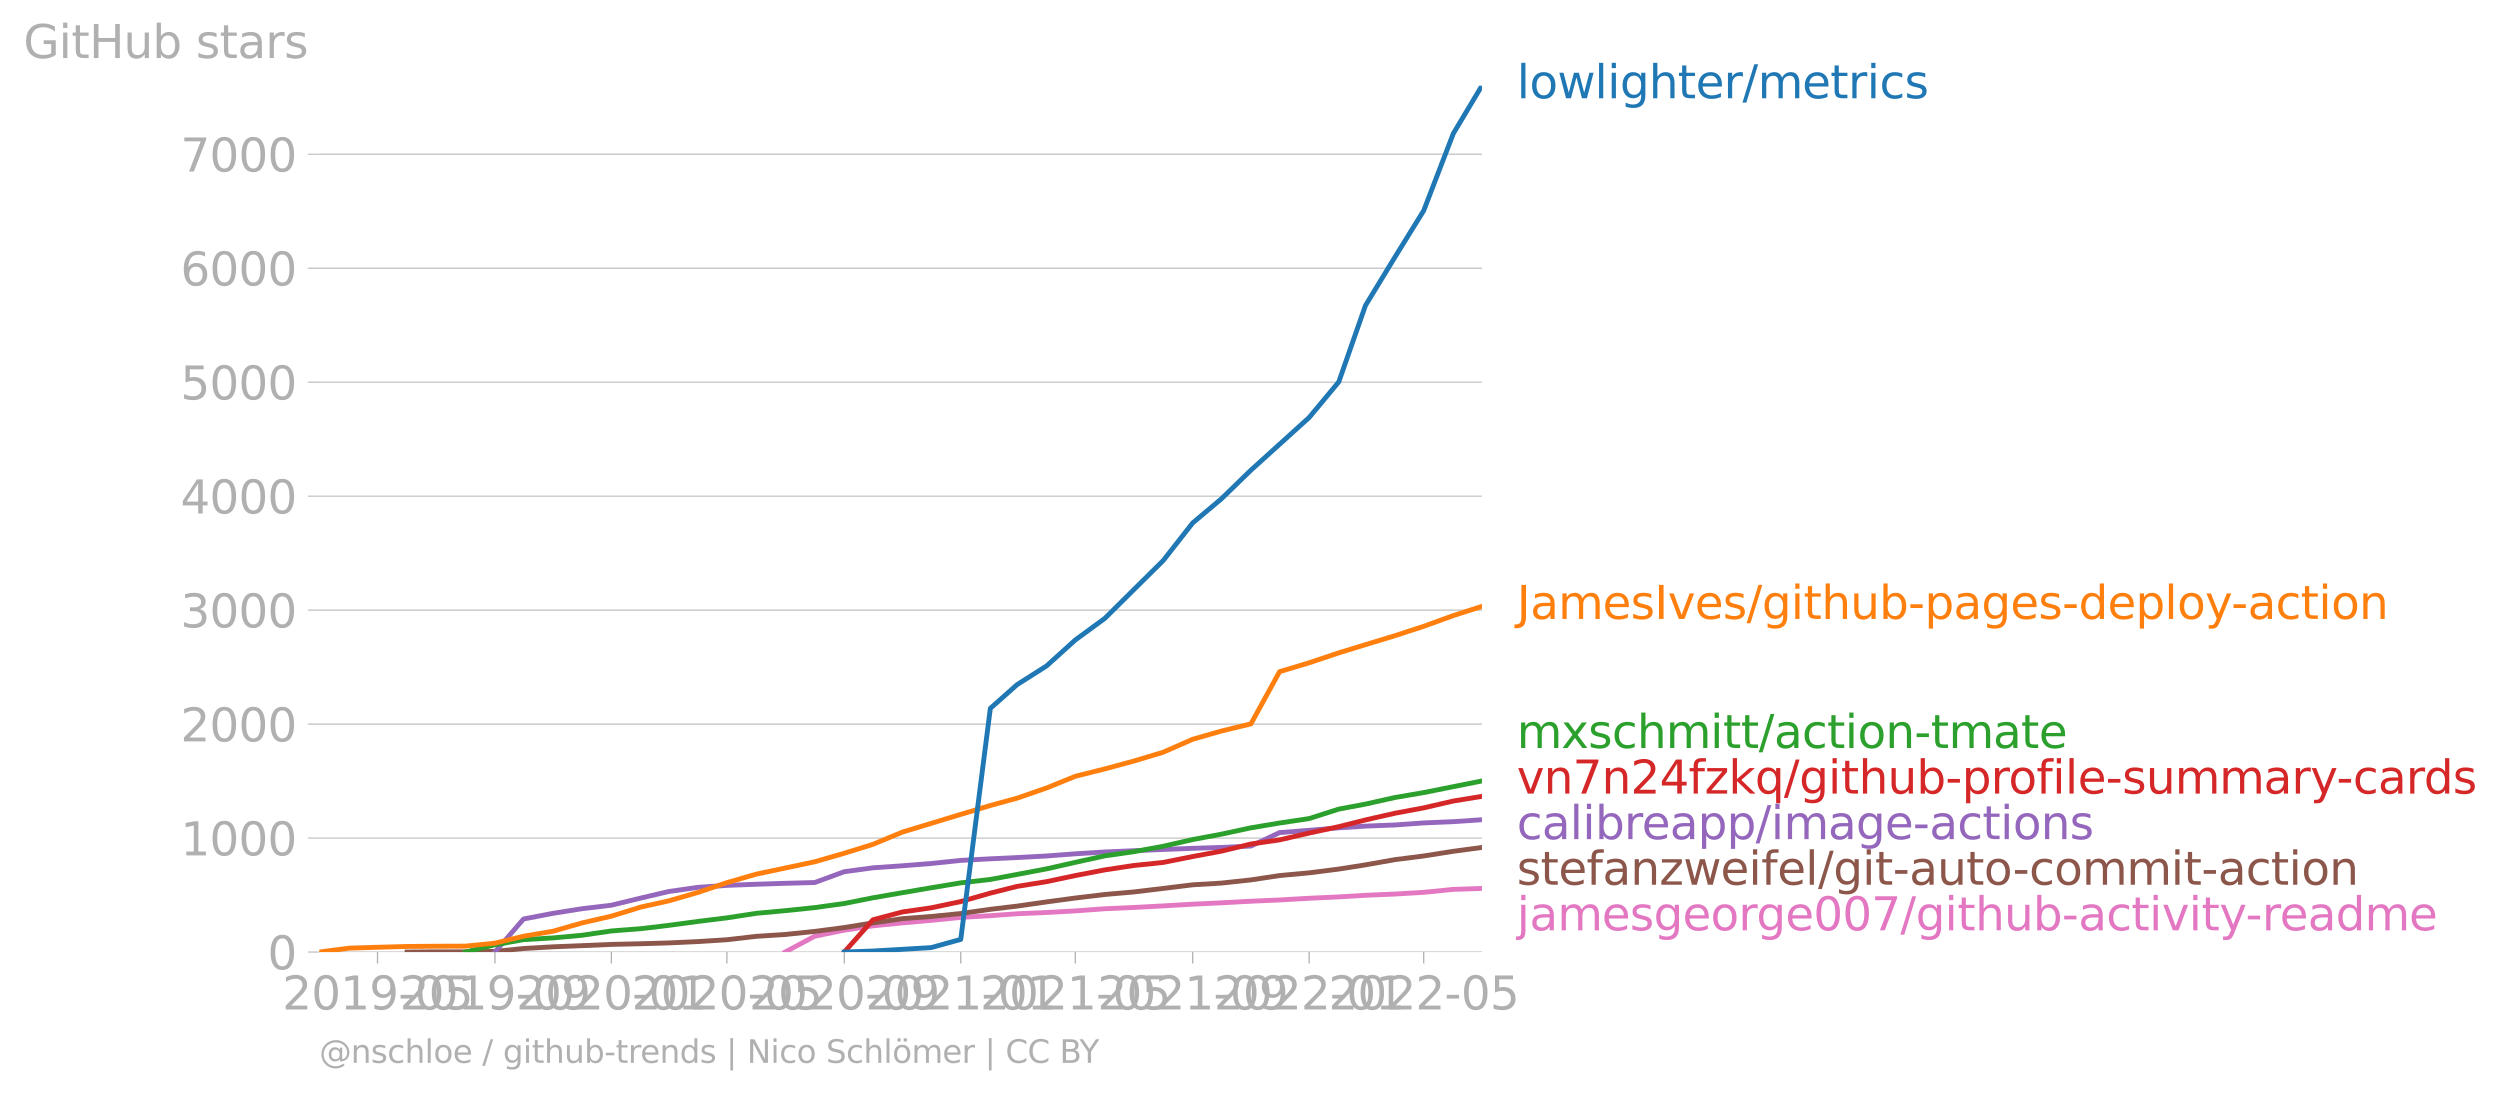 <svg xmlns:xlink="http://www.w3.org/1999/xlink" width="1023.865" height="447.945" viewBox="0 0 767.899 335.959" xmlns="http://www.w3.org/2000/svg"><defs><style>*{stroke-linejoin:round;stroke-linecap:butt}</style></defs><g id="figure_1"><path d="M0 335.959h767.899V0H0v335.959z" style="fill:none" id="patch_1"/><g id="axes_1"><path d="M98.073 292.431h357.12V26.32H98.073v266.112z" style="fill:none" id="patch_2"/><g id="matplotlib.axis_1"><g id="xtick_1"><g id="line2d_1"><defs><path id="mcd20ea4ad6" d="M0 0v3.5" style="stroke:#b0b0b0;stroke-width:.4"/></defs><use xlink:href="#mcd20ea4ad6" x="115.958" y="292.431" style="fill:#b0b0b0;stroke:#b0b0b0;stroke-width:.4"/></g><g style="fill:#b0b0b0" transform="matrix(.14 0 0 -.14 86.71 310.07)" id="text_1"><defs><path id="DejaVuSans-32" d="M1228 531h2203V0H469v531q359 372 979 998 621 627 780 809 303 340 423 576 121 236 121 464 0 372-261 606-261 235-680 235-297 0-627-103-329-103-704-313v638q381 153 712 231 332 78 607 78 725 0 1156-363 431-362 431-968 0-288-108-546-107-257-392-607-78-91-497-524-418-433-1181-1211z" transform="scale(.016)"/><path id="DejaVuSans-30" d="M2034 4250q-487 0-733-480-245-479-245-1442 0-959 245-1439 246-480 733-480 491 0 736 480 246 480 246 1439 0 963-246 1442-245 480-736 480zm0 500q785 0 1199-621 414-620 414-1801 0-1178-414-1799Q2819-91 2034-91q-784 0-1198 620-414 621-414 1799 0 1181 414 1801 414 621 1198 621z" transform="scale(.016)"/><path id="DejaVuSans-31" d="M794 531h1031v3560L703 3866v575l1116 225h631V531h1031V0H794v531z" transform="scale(.016)"/><path id="DejaVuSans-39" d="M703 97v575q238-113 481-172 244-59 479-59 625 0 954 420 330 420 377 1277-181-269-460-413-278-144-615-144-700 0-1108 423-408 424-408 1159 0 718 425 1152 425 435 1131 435 810 0 1236-621 427-620 427-1801 0-1103-524-1761Q2575-91 1691-91q-238 0-482 47Q966 3 703 97zm1256 1978q425 0 673 290 249 291 249 798 0 503-249 795-248 292-673 292t-673-292q-248-292-248-795 0-507 248-798 248-290 673-290z" transform="scale(.016)"/><path id="DejaVuSans-2d" d="M313 2009h1684v-512H313v512z" transform="scale(.016)"/><path id="DejaVuSans-35" d="M691 4666h2478v-532H1269V2991q137 47 274 70 138 23 276 23 781 0 1237-428 457-428 457-1159 0-753-469-1171Q2575-91 1722-91q-294 0-599 50Q819 9 494 109v635q281-153 581-228t634-75q541 0 856 284 316 284 316 772 0 487-316 771-315 285-856 285-253 0-505-56-251-56-513-175v2344z" transform="scale(.016)"/></defs><use xlink:href="#DejaVuSans-32"/><use xlink:href="#DejaVuSans-30" x="63.623"/><use xlink:href="#DejaVuSans-31" x="127.246"/><use xlink:href="#DejaVuSans-39" x="190.869"/><use xlink:href="#DejaVuSans-2d" x="254.492"/><use xlink:href="#DejaVuSans-30" x="290.576"/><use xlink:href="#DejaVuSans-35" x="354.199"/></g></g><g id="xtick_2"><use xlink:href="#mcd20ea4ad6" x="152.022" y="292.431" style="fill:#b0b0b0;stroke:#b0b0b0;stroke-width:.4" id="line2d_2"/><g style="fill:#b0b0b0" transform="matrix(.14 0 0 -.14 122.774 310.07)" id="text_2"><use xlink:href="#DejaVuSans-32"/><use xlink:href="#DejaVuSans-30" x="63.623"/><use xlink:href="#DejaVuSans-31" x="127.246"/><use xlink:href="#DejaVuSans-39" x="190.869"/><use xlink:href="#DejaVuSans-2d" x="254.492"/><use xlink:href="#DejaVuSans-30" x="290.576"/><use xlink:href="#DejaVuSans-39" x="354.199"/></g></g><g id="xtick_3"><use xlink:href="#mcd20ea4ad6" x="187.793" y="292.431" style="fill:#b0b0b0;stroke:#b0b0b0;stroke-width:.4" id="line2d_3"/><g style="fill:#b0b0b0" transform="matrix(.14 0 0 -.14 158.545 310.07)" id="text_3"><use xlink:href="#DejaVuSans-32"/><use xlink:href="#DejaVuSans-30" x="63.623"/><use xlink:href="#DejaVuSans-32" x="127.246"/><use xlink:href="#DejaVuSans-30" x="190.869"/><use xlink:href="#DejaVuSans-2d" x="254.492"/><use xlink:href="#DejaVuSans-30" x="290.576"/><use xlink:href="#DejaVuSans-31" x="354.199"/></g></g><g id="xtick_4"><use xlink:href="#mcd20ea4ad6" x="223.27" y="292.431" style="fill:#b0b0b0;stroke:#b0b0b0;stroke-width:.4" id="line2d_4"/><g style="fill:#b0b0b0" transform="matrix(.14 0 0 -.14 194.022 310.07)" id="text_4"><use xlink:href="#DejaVuSans-32"/><use xlink:href="#DejaVuSans-30" x="63.623"/><use xlink:href="#DejaVuSans-32" x="127.246"/><use xlink:href="#DejaVuSans-30" x="190.869"/><use xlink:href="#DejaVuSans-2d" x="254.492"/><use xlink:href="#DejaVuSans-30" x="290.576"/><use xlink:href="#DejaVuSans-35" x="354.199"/></g></g><g id="xtick_5"><use xlink:href="#mcd20ea4ad6" x="259.334" y="292.431" style="fill:#b0b0b0;stroke:#b0b0b0;stroke-width:.4" id="line2d_5"/><g style="fill:#b0b0b0" transform="matrix(.14 0 0 -.14 230.086 310.07)" id="text_5"><use xlink:href="#DejaVuSans-32"/><use xlink:href="#DejaVuSans-30" x="63.623"/><use xlink:href="#DejaVuSans-32" x="127.246"/><use xlink:href="#DejaVuSans-30" x="190.869"/><use xlink:href="#DejaVuSans-2d" x="254.492"/><use xlink:href="#DejaVuSans-30" x="290.576"/><use xlink:href="#DejaVuSans-39" x="354.199"/></g></g><g id="xtick_6"><use xlink:href="#mcd20ea4ad6" x="295.105" y="292.431" style="fill:#b0b0b0;stroke:#b0b0b0;stroke-width:.4" id="line2d_6"/><g style="fill:#b0b0b0" transform="matrix(.14 0 0 -.14 265.857 310.07)" id="text_6"><use xlink:href="#DejaVuSans-32"/><use xlink:href="#DejaVuSans-30" x="63.623"/><use xlink:href="#DejaVuSans-32" x="127.246"/><use xlink:href="#DejaVuSans-31" x="190.869"/><use xlink:href="#DejaVuSans-2d" x="254.492"/><use xlink:href="#DejaVuSans-30" x="290.576"/><use xlink:href="#DejaVuSans-31" x="354.199"/></g></g><g id="xtick_7"><use xlink:href="#mcd20ea4ad6" x="330.289" y="292.431" style="fill:#b0b0b0;stroke:#b0b0b0;stroke-width:.4" id="line2d_7"/><g style="fill:#b0b0b0" transform="matrix(.14 0 0 -.14 301.041 310.07)" id="text_7"><use xlink:href="#DejaVuSans-32"/><use xlink:href="#DejaVuSans-30" x="63.623"/><use xlink:href="#DejaVuSans-32" x="127.246"/><use xlink:href="#DejaVuSans-31" x="190.869"/><use xlink:href="#DejaVuSans-2d" x="254.492"/><use xlink:href="#DejaVuSans-30" x="290.576"/><use xlink:href="#DejaVuSans-35" x="354.199"/></g></g><g id="xtick_8"><use xlink:href="#mcd20ea4ad6" x="366.353" y="292.431" style="fill:#b0b0b0;stroke:#b0b0b0;stroke-width:.4" id="line2d_8"/><g style="fill:#b0b0b0" transform="matrix(.14 0 0 -.14 337.105 310.07)" id="text_8"><use xlink:href="#DejaVuSans-32"/><use xlink:href="#DejaVuSans-30" x="63.623"/><use xlink:href="#DejaVuSans-32" x="127.246"/><use xlink:href="#DejaVuSans-31" x="190.869"/><use xlink:href="#DejaVuSans-2d" x="254.492"/><use xlink:href="#DejaVuSans-30" x="290.576"/><use xlink:href="#DejaVuSans-39" x="354.199"/></g></g><g id="xtick_9"><use xlink:href="#mcd20ea4ad6" x="402.124" y="292.431" style="fill:#b0b0b0;stroke:#b0b0b0;stroke-width:.4" id="line2d_9"/><g style="fill:#b0b0b0" transform="matrix(.14 0 0 -.14 372.876 310.07)" id="text_9"><use xlink:href="#DejaVuSans-32"/><use xlink:href="#DejaVuSans-30" x="63.623"/><use xlink:href="#DejaVuSans-32" x="127.246"/><use xlink:href="#DejaVuSans-32" x="190.869"/><use xlink:href="#DejaVuSans-2d" x="254.492"/><use xlink:href="#DejaVuSans-30" x="290.576"/><use xlink:href="#DejaVuSans-31" x="354.199"/></g></g><g id="xtick_10"><use xlink:href="#mcd20ea4ad6" x="437.308" y="292.431" style="fill:#b0b0b0;stroke:#b0b0b0;stroke-width:.4" id="line2d_10"/><g style="fill:#b0b0b0" transform="matrix(.14 0 0 -.14 408.06 310.07)" id="text_10"><use xlink:href="#DejaVuSans-32"/><use xlink:href="#DejaVuSans-30" x="63.623"/><use xlink:href="#DejaVuSans-32" x="127.246"/><use xlink:href="#DejaVuSans-32" x="190.869"/><use xlink:href="#DejaVuSans-2d" x="254.492"/><use xlink:href="#DejaVuSans-30" x="290.576"/><use xlink:href="#DejaVuSans-35" x="354.199"/></g></g></g><g id="matplotlib.axis_2"><g id="ytick_1"><path d="M98.073 292.431h357.12" clip-path="url(#pd52ca1c4cf)" style="fill:none;stroke:#b0b0b0;stroke-width:.3;stroke-linecap:square" id="line2d_11"/><g id="line2d_12"><defs><path id="m02b948dd93" d="M0 0h-3.5" style="stroke:#b0b0b0;stroke-width:.3"/></defs><use xlink:href="#m02b948dd93" x="98.073" y="292.431" style="fill:#b0b0b0;stroke:#b0b0b0;stroke-width:.3"/></g><use xlink:href="#DejaVuSans-30" style="fill:#b0b0b0" transform="matrix(.14 0 0 -.14 82.166 297.75)" id="text_11"/></g><g id="ytick_2"><path d="M98.073 257.421h357.12" clip-path="url(#pd52ca1c4cf)" style="fill:none;stroke:#b0b0b0;stroke-width:.3;stroke-linecap:square" id="line2d_13"/><use xlink:href="#m02b948dd93" x="98.073" y="257.421" style="fill:#b0b0b0;stroke:#b0b0b0;stroke-width:.3" id="line2d_14"/><g style="fill:#b0b0b0" transform="matrix(.14 0 0 -.14 55.443 262.74)" id="text_12"><use xlink:href="#DejaVuSans-31"/><use xlink:href="#DejaVuSans-30" x="63.623"/><use xlink:href="#DejaVuSans-30" x="127.246"/><use xlink:href="#DejaVuSans-30" x="190.869"/></g></g><g id="ytick_3"><path d="M98.073 222.411h357.12" clip-path="url(#pd52ca1c4cf)" style="fill:none;stroke:#b0b0b0;stroke-width:.3;stroke-linecap:square" id="line2d_15"/><use xlink:href="#m02b948dd93" x="98.073" y="222.411" style="fill:#b0b0b0;stroke:#b0b0b0;stroke-width:.3" id="line2d_16"/><g style="fill:#b0b0b0" transform="matrix(.14 0 0 -.14 55.443 227.73)" id="text_13"><use xlink:href="#DejaVuSans-32"/><use xlink:href="#DejaVuSans-30" x="63.623"/><use xlink:href="#DejaVuSans-30" x="127.246"/><use xlink:href="#DejaVuSans-30" x="190.869"/></g></g><g id="ytick_4"><path d="M98.073 187.401h357.12" clip-path="url(#pd52ca1c4cf)" style="fill:none;stroke:#b0b0b0;stroke-width:.3;stroke-linecap:square" id="line2d_17"/><use xlink:href="#m02b948dd93" x="98.073" y="187.401" style="fill:#b0b0b0;stroke:#b0b0b0;stroke-width:.3" id="line2d_18"/><g style="fill:#b0b0b0" transform="matrix(.14 0 0 -.14 55.443 192.72)" id="text_14"><defs><path id="DejaVuSans-33" d="M2597 2516q453-97 707-404 255-306 255-756 0-690-475-1069Q2609-91 1734-91q-293 0-604 58T488 141v609q262-153 574-231 313-78 654-78 593 0 904 234t311 681q0 413-289 645-289 233-804 233h-544v519h569q465 0 712 186t247 536q0 359-255 551-254 193-729 193-260 0-557-57-297-56-653-174v562q360 100 674 150t592 50q719 0 1137-327 419-326 419-882 0-388-222-655t-631-370z" transform="scale(.016)"/></defs><use xlink:href="#DejaVuSans-33"/><use xlink:href="#DejaVuSans-30" x="63.623"/><use xlink:href="#DejaVuSans-30" x="127.246"/><use xlink:href="#DejaVuSans-30" x="190.869"/></g></g><g id="ytick_5"><path d="M98.073 152.391h357.12" clip-path="url(#pd52ca1c4cf)" style="fill:none;stroke:#b0b0b0;stroke-width:.3;stroke-linecap:square" id="line2d_19"/><use xlink:href="#m02b948dd93" x="98.073" y="152.391" style="fill:#b0b0b0;stroke:#b0b0b0;stroke-width:.3" id="line2d_20"/><g style="fill:#b0b0b0" transform="matrix(.14 0 0 -.14 55.443 157.71)" id="text_15"><defs><path id="DejaVuSans-34" d="M2419 4116 825 1625h1594v2491zm-166 550h794V1625h666v-525h-666V0h-628v1100H313v609l1940 2957z" transform="scale(.016)"/></defs><use xlink:href="#DejaVuSans-34"/><use xlink:href="#DejaVuSans-30" x="63.623"/><use xlink:href="#DejaVuSans-30" x="127.246"/><use xlink:href="#DejaVuSans-30" x="190.869"/></g></g><g id="ytick_6"><path d="M98.073 117.38h357.12" clip-path="url(#pd52ca1c4cf)" style="fill:none;stroke:#b0b0b0;stroke-width:.3;stroke-linecap:square" id="line2d_21"/><use xlink:href="#m02b948dd93" x="98.073" y="117.381" style="fill:#b0b0b0;stroke:#b0b0b0;stroke-width:.3" id="line2d_22"/><g style="fill:#b0b0b0" transform="matrix(.14 0 0 -.14 55.443 122.7)" id="text_16"><use xlink:href="#DejaVuSans-35"/><use xlink:href="#DejaVuSans-30" x="63.623"/><use xlink:href="#DejaVuSans-30" x="127.246"/><use xlink:href="#DejaVuSans-30" x="190.869"/></g></g><g id="ytick_7"><path d="M98.073 82.37h357.12" clip-path="url(#pd52ca1c4cf)" style="fill:none;stroke:#b0b0b0;stroke-width:.3;stroke-linecap:square" id="line2d_23"/><use xlink:href="#m02b948dd93" x="98.073" y="82.371" style="fill:#b0b0b0;stroke:#b0b0b0;stroke-width:.3" id="line2d_24"/><g style="fill:#b0b0b0" transform="matrix(.14 0 0 -.14 55.443 87.69)" id="text_17"><defs><path id="DejaVuSans-36" d="M2113 2584q-425 0-674-291-248-290-248-796 0-503 248-796 249-292 674-292t673 292q248 293 248 796 0 506-248 796-248 291-673 291zm1253 1979v-575q-238 112-480 171-242 60-480 60-625 0-955-422-329-422-376-1275 184 272 462 417 279 145 613 145 703 0 1111-427 408-426 408-1160 0-719-425-1154Q2819-91 2113-91q-810 0-1238 620-428 621-428 1799 0 1106 525 1764t1409 658q238 0 480-47t505-140z" transform="scale(.016)"/></defs><use xlink:href="#DejaVuSans-36"/><use xlink:href="#DejaVuSans-30" x="63.623"/><use xlink:href="#DejaVuSans-30" x="127.246"/><use xlink:href="#DejaVuSans-30" x="190.869"/></g></g><g id="ytick_8"><path d="M98.073 47.36h357.12" clip-path="url(#pd52ca1c4cf)" style="fill:none;stroke:#b0b0b0;stroke-width:.3;stroke-linecap:square" id="line2d_25"/><use xlink:href="#m02b948dd93" x="98.073" y="47.361" style="fill:#b0b0b0;stroke:#b0b0b0;stroke-width:.3" id="line2d_26"/><g style="fill:#b0b0b0" transform="matrix(.14 0 0 -.14 55.443 52.68)" id="text_18"><defs><path id="DejaVuSans-37" d="M525 4666h3000v-269L1831 0h-659l1594 4134H525v532z" transform="scale(.016)"/></defs><use xlink:href="#DejaVuSans-37"/><use xlink:href="#DejaVuSans-30" x="63.623"/><use xlink:href="#DejaVuSans-30" x="127.246"/><use xlink:href="#DejaVuSans-30" x="190.869"/></g></g><g style="fill:#b0b0b0" transform="matrix(.14 0 0 -.14 7.2 17.838)" id="text_19"><defs><path id="DejaVuSans-47" d="M3809 666v1253H2778v519h1656V434q-365-259-806-392-440-133-940-133-1094 0-1712 639-617 640-617 1780 0 1144 617 1783 618 639 1712 639 456 0 867-113 411-112 758-331v-672q-350 297-744 447t-828 150q-857 0-1287-478-429-478-429-1425 0-944 429-1422 430-478 1287-478 334 0 596 58 263 58 472 180z" transform="scale(.016)"/><path id="DejaVuSans-69" d="M603 3500h575V0H603v3500zm0 1363h575v-729H603v729z" transform="scale(.016)"/><path id="DejaVuSans-74" d="M1172 4494v-994h1184v-447H1172V1153q0-428 117-550t477-122h590V0h-590q-666 0-919 248-253 249-253 905v1900H172v447h422v994h578z" transform="scale(.016)"/><path id="DejaVuSans-48" d="M628 4666h631V2753h2294v1913h631V0h-631v2222H1259V0H628v4666z" transform="scale(.016)"/><path id="DejaVuSans-75" d="M544 1381v2119h575V1403q0-497 193-746 194-248 582-248 465 0 735 297 271 297 271 810v1984h575V0h-575v538q-209-319-486-474-276-155-642-155-603 0-916 375-312 375-312 1097zm1447 2203z" transform="scale(.016)"/><path id="DejaVuSans-62" d="M3116 1747q0 634-261 995t-717 361q-457 0-718-361t-261-995q0-634 261-995t718-361q456 0 717 361t261 995zM1159 2969q182 312 458 463 277 152 661 152 638 0 1036-506 399-506 399-1331T3314 415Q2916-91 2278-91q-384 0-661 152-276 152-458 464V0H581v4863h578V2969z" transform="scale(.016)"/><path id="DejaVuSans-73" d="M2834 3397v-544q-243 125-506 187-262 63-544 63-428 0-642-131t-214-394q0-200 153-314t616-217l197-44q612-131 870-370t258-667q0-488-386-773Q2250-91 1575-91q-281 0-586 55T347 128v594q319-166 628-249 309-82 613-82 406 0 624 139 219 139 219 392 0 234-158 359-157 125-692 241l-200 47q-534 112-772 345-237 233-237 639 0 494 350 762 350 269 994 269 318 0 599-47 282-46 519-140z" transform="scale(.016)"/><path id="DejaVuSans-61" d="M2194 1759q-697 0-966-159t-269-544q0-306 202-486 202-179 548-179 479 0 768 339t289 901v128h-572zm1147 238V0h-575v531q-197-318-491-470T1556-91q-537 0-855 302-317 302-317 808 0 590 395 890 396 300 1180 300h807v57q0 397-261 614t-733 217q-300 0-585-72-284-72-546-216v532q315 122 612 182 297 61 578 61 760 0 1135-394 375-393 375-1193z" transform="scale(.016)"/><path id="DejaVuSans-72" d="M2631 2963q-97 56-211 82-114 27-251 27-488 0-749-317t-261-911V0H581v3500h578v-544q182 319 472 473 291 155 707 155 59 0 131-8 72-7 159-23l3-590z" transform="scale(.016)"/></defs><use xlink:href="#DejaVuSans-47"/><use xlink:href="#DejaVuSans-69" x="77.49"/><use xlink:href="#DejaVuSans-74" x="105.273"/><use xlink:href="#DejaVuSans-48" x="144.482"/><use xlink:href="#DejaVuSans-75" x="219.678"/><use xlink:href="#DejaVuSans-62" x="283.057"/><use xlink:href="#DejaVuSans-20" x="346.533"/><use xlink:href="#DejaVuSans-73" x="378.32"/><use xlink:href="#DejaVuSans-74" x="430.42"/><use xlink:href="#DejaVuSans-61" x="469.629"/><use xlink:href="#DejaVuSans-72" x="530.908"/><use xlink:href="#DejaVuSans-73" x="572.021"/></g></g><path d="m241.156 292.431 9.089-4.866 9.09-1.855 8.795-1.33 9.09-.911 8.796-.77 9.089-.91 9.09-.526 8.209-.595 9.089-.385 8.796-.49 9.09-.665 8.795-.385 9.09-.49 9.089-.526 8.796-.42 9.09-.49 8.795-.385 9.09-.525 9.089-.42 8.21-.49 9.089-.386 8.796-.525 9.09-.91 8.795-.28" clip-path="url(#pd52ca1c4cf)" style="fill:none;stroke:#e377c2;stroke-width:1.5;stroke-linecap:square" id="line2d_27"/><path d="m125.048 292.431 8.796-.07h9.089l9.09-.14 8.795-.875 9.09-.525 8.796-.35 9.089-.385 9.09-.21 8.502-.245 9.09-.42 8.795-.56 9.09-1.05 8.796-.561 9.089-.945 9.09-1.19 8.795-1.436 9.09-1.295 8.796-.666 9.089-.91 9.09-1.295 8.209-.98 9.089-1.296 8.796-1.19 9.09-1.086 8.795-.77 9.09-1.085 9.089-1.12 8.796-.526 9.09-.98 8.795-1.33 9.09-.84 9.089-1.156 8.21-1.295 9.089-1.61 8.796-1.121 9.09-1.435 8.795-1.19" clip-path="url(#pd52ca1c4cf)" style="fill:none;stroke:#8c564b;stroke-width:1.5;stroke-linecap:square" id="line2d_28"/><path d="m152.022 292.431 8.796-10.152 9.09-1.751 8.796-1.4 9.089-1.086 9.09-2.205 8.502-1.996 9.09-1.295 8.795-.595 9.09-.35 8.796-.28 9.089-.246 9.09-3.326 8.795-1.19 9.09-.63 8.796-.7 9.089-.946 9.09-.49 8.209-.385 9.089-.49 8.796-.665 9.09-.56 8.795-.386 9.09-.385 9.089-.35 8.796-.28 9.09-.42 8.795-4.131 9.09-.7 9.089-.77 8.21-.526 9.089-.35 8.796-.63 9.09-.385 8.795-.595" clip-path="url(#pd52ca1c4cf)" style="fill:none;stroke:#9467bd;stroke-width:1.5;stroke-linecap:square" id="line2d_29"/><g style="fill:#1f77b4" transform="matrix(.14 0 0 -.14 465.907 30.183)" id="text_20"><defs><path id="DejaVuSans-6c" d="M603 4863h575V0H603v4863z" transform="scale(.016)"/><path id="DejaVuSans-6f" d="M1959 3097q-462 0-731-361t-269-989q0-628 267-989 268-361 733-361 460 0 728 362 269 363 269 988 0 622-269 986-268 364-728 364zm0 487q750 0 1178-488 429-487 429-1349 0-859-429-1349Q2709-91 1959-91q-753 0-1180 489-426 490-426 1349 0 862 426 1349 427 488 1180 488z" transform="scale(.016)"/><path id="DejaVuSans-77" d="M269 3500h575l719-2731 715 2731h678l719-2731 716 2731h575L4050 0h-678l-753 2869L1863 0h-679L269 3500z" transform="scale(.016)"/><path id="DejaVuSans-67" d="M2906 1791q0 625-258 968-257 344-723 344-462 0-720-344-258-343-258-968 0-622 258-966t720-344q466 0 723 344 258 344 258 966zm575-1357q0-893-397-1329-396-436-1215-436-303 0-572 45t-522 139v559q253-137 500-202 247-66 503-66 566 0 847 295t281 892v285q-178-310-456-463T1784 0Q1141 0 747 490 353 981 353 1791q0 812 394 1302 394 491 1037 491 388 0 666-153t456-462v531h575V434z" transform="scale(.016)"/><path id="DejaVuSans-68" d="M3513 2113V0h-575v2094q0 497-194 743-194 247-581 247-466 0-735-297-269-296-269-809V0H581v4863h578V2956q207 316 486 472 280 156 646 156 603 0 912-373 310-373 310-1098z" transform="scale(.016)"/><path id="DejaVuSans-65" d="M3597 1894v-281H953q38-594 358-905t892-311q331 0 642 81t618 244V178Q3153 47 2828-22t-659-69q-838 0-1327 487-489 488-489 1320 0 859 464 1363 464 505 1252 505 706 0 1117-455 411-454 411-1235zm-575 169q-6 471-264 752-258 282-683 282-481 0-770-272t-333-766l2050 4z" transform="scale(.016)"/><path id="DejaVuSans-2f" d="M1625 4666h531L531-594H0l1625 5260z" transform="scale(.016)"/><path id="DejaVuSans-6d" d="M3328 2828q216 388 516 572t706 184q547 0 844-383 297-382 297-1088V0h-578v2094q0 503-179 746-178 244-543 244-447 0-707-297-259-296-259-809V0h-578v2094q0 506-178 748t-550 242q-441 0-701-298-259-298-259-808V0H581v3500h578v-544q197 322 472 475t653 153q382 0 649-194 267-193 395-562z" transform="scale(.016)"/><path id="DejaVuSans-63" d="M3122 3366v-538q-244 135-489 202t-495 67q-560 0-870-355-309-354-309-995t309-996q310-354 870-354 250 0 495 67t489 202V134Q2881 22 2623-34q-257-57-548-57-791 0-1257 497-465 497-465 1341 0 856 470 1346 471 491 1290 491 265 0 518-55 253-54 491-163z" transform="scale(.016)"/></defs><use xlink:href="#DejaVuSans-6c"/><use xlink:href="#DejaVuSans-6f" x="27.783"/><use xlink:href="#DejaVuSans-77" x="88.965"/><use xlink:href="#DejaVuSans-6c" x="170.752"/><use xlink:href="#DejaVuSans-69" x="198.535"/><use xlink:href="#DejaVuSans-67" x="226.318"/><use xlink:href="#DejaVuSans-68" x="289.795"/><use xlink:href="#DejaVuSans-74" x="353.174"/><use xlink:href="#DejaVuSans-65" x="392.383"/><use xlink:href="#DejaVuSans-72" x="453.906"/><use xlink:href="#DejaVuSans-2f" x="495.02"/><use xlink:href="#DejaVuSans-6d" x="528.711"/><use xlink:href="#DejaVuSans-65" x="626.123"/><use xlink:href="#DejaVuSans-74" x="687.646"/><use xlink:href="#DejaVuSans-72" x="726.855"/><use xlink:href="#DejaVuSans-69" x="767.969"/><use xlink:href="#DejaVuSans-63" x="795.752"/><use xlink:href="#DejaVuSans-73" x="850.732"/></g><g style="fill:#ff7f0e" transform="matrix(.14 0 0 -.14 465.907 190.109)" id="text_21"><defs><path id="DejaVuSans-4a" d="M628 4666h631V325q0-844-320-1225T-91-1281h-240v531h197q418 0 590 235 172 234 172 840v4341z" transform="scale(.016)"/><path id="DejaVuSans-49" d="M628 4666h631V0H628v4666z" transform="scale(.016)"/><path id="DejaVuSans-76" d="M191 3500h609L1894 563l1094 2937h609L2284 0h-781L191 3500z" transform="scale(.016)"/><path id="DejaVuSans-70" d="M1159 525v-1856H581v4831h578v-531q182 312 458 463 277 152 661 152 638 0 1036-506 399-506 399-1331T3314 415Q2916-91 2278-91q-384 0-661 152-276 152-458 464zm1957 1222q0 634-261 995t-717 361q-457 0-718-361t-261-995q0-634 261-995t718-361q456 0 717 361t261 995z" transform="scale(.016)"/><path id="DejaVuSans-64" d="M2906 2969v1894h575V0h-575v525q-181-312-458-464-276-152-664-152-634 0-1033 506-398 507-398 1332t398 1331q399 506 1033 506 388 0 664-152 277-151 458-463zM947 1747q0-634 261-995t717-361q456 0 718 361 263 361 263 995t-263 995q-262 361-718 361t-717-361q-261-361-261-995z" transform="scale(.016)"/><path id="DejaVuSans-79" d="M2059-325q-243-625-475-815-231-191-618-191H506v481h338q237 0 368 113 132 112 291 531l103 262L191 3500h609L1894 763l1094 2737h609L2059-325z" transform="scale(.016)"/><path id="DejaVuSans-6e" d="M3513 2113V0h-575v2094q0 497-194 743-194 247-581 247-466 0-735-297-269-296-269-809V0H581v3500h578v-544q207 316 486 472 280 156 646 156 603 0 912-373 310-373 310-1098z" transform="scale(.016)"/></defs><use xlink:href="#DejaVuSans-4a"/><use xlink:href="#DejaVuSans-61" x="29.492"/><use xlink:href="#DejaVuSans-6d" x="90.771"/><use xlink:href="#DejaVuSans-65" x="188.184"/><use xlink:href="#DejaVuSans-73" x="249.707"/><use xlink:href="#DejaVuSans-49" x="301.807"/><use xlink:href="#DejaVuSans-76" x="331.299"/><use xlink:href="#DejaVuSans-65" x="390.479"/><use xlink:href="#DejaVuSans-73" x="452.002"/><use xlink:href="#DejaVuSans-2f" x="504.102"/><use xlink:href="#DejaVuSans-67" x="537.793"/><use xlink:href="#DejaVuSans-69" x="601.27"/><use xlink:href="#DejaVuSans-74" x="629.053"/><use xlink:href="#DejaVuSans-68" x="668.262"/><use xlink:href="#DejaVuSans-75" x="731.641"/><use xlink:href="#DejaVuSans-62" x="795.02"/><use xlink:href="#DejaVuSans-2d" x="858.496"/><use xlink:href="#DejaVuSans-70" x="894.58"/><use xlink:href="#DejaVuSans-61" x="958.057"/><use xlink:href="#DejaVuSans-67" x="1019.336"/><use xlink:href="#DejaVuSans-65" x="1082.813"/><use xlink:href="#DejaVuSans-73" x="1144.336"/><use xlink:href="#DejaVuSans-2d" x="1196.436"/><use xlink:href="#DejaVuSans-64" x="1232.52"/><use xlink:href="#DejaVuSans-65" x="1295.996"/><use xlink:href="#DejaVuSans-70" x="1357.52"/><use xlink:href="#DejaVuSans-6c" x="1420.996"/><use xlink:href="#DejaVuSans-6f" x="1448.779"/><use xlink:href="#DejaVuSans-79" x="1509.961"/><use xlink:href="#DejaVuSans-2d" x="1567.391"/><use xlink:href="#DejaVuSans-61" x="1603.475"/><use xlink:href="#DejaVuSans-63" x="1664.754"/><use xlink:href="#DejaVuSans-74" x="1719.734"/><use xlink:href="#DejaVuSans-69" x="1758.943"/><use xlink:href="#DejaVuSans-6f" x="1786.727"/><use xlink:href="#DejaVuSans-6e" x="1847.908"/></g><g style="fill:#2ca02c" transform="matrix(.14 0 0 -.14 465.907 229.755)" id="text_22"><defs><path id="DejaVuSans-78" d="M3513 3500 2247 1797 3578 0h-678L1881 1375 863 0H184l1360 1831L300 3500h678l928-1247 928 1247h679z" transform="scale(.016)"/></defs><use xlink:href="#DejaVuSans-6d"/><use xlink:href="#DejaVuSans-78" x="97.412"/><use xlink:href="#DejaVuSans-73" x="156.592"/><use xlink:href="#DejaVuSans-63" x="208.691"/><use xlink:href="#DejaVuSans-68" x="263.672"/><use xlink:href="#DejaVuSans-6d" x="327.051"/><use xlink:href="#DejaVuSans-69" x="424.463"/><use xlink:href="#DejaVuSans-74" x="452.246"/><use xlink:href="#DejaVuSans-74" x="491.455"/><use xlink:href="#DejaVuSans-2f" x="530.664"/><use xlink:href="#DejaVuSans-61" x="564.355"/><use xlink:href="#DejaVuSans-63" x="625.635"/><use xlink:href="#DejaVuSans-74" x="680.615"/><use xlink:href="#DejaVuSans-69" x="719.824"/><use xlink:href="#DejaVuSans-6f" x="747.607"/><use xlink:href="#DejaVuSans-6e" x="808.789"/><use xlink:href="#DejaVuSans-2d" x="872.168"/><use xlink:href="#DejaVuSans-74" x="908.252"/><use xlink:href="#DejaVuSans-6d" x="947.461"/><use xlink:href="#DejaVuSans-61" x="1044.873"/><use xlink:href="#DejaVuSans-74" x="1106.152"/><use xlink:href="#DejaVuSans-65" x="1145.361"/></g><g style="fill:#d62728" transform="matrix(.14 0 0 -.14 465.907 243.755)" id="text_23"><defs><path id="DejaVuSans-66" d="M2375 4863v-479h-550q-309 0-430-125-120-125-120-450v-309h947v-447h-947V0H697v3053H147v447h550v244q0 584 272 851 272 268 862 268h544z" transform="scale(.016)"/><path id="DejaVuSans-7a" d="M353 3500h2731v-525L922 459h2162V0H275v525l2163 2516H353v459z" transform="scale(.016)"/><path id="DejaVuSans-6b" d="M581 4863h578V1991l1716 1509h734L1753 1863 3688 0h-750L1159 1709V0H581v4863z" transform="scale(.016)"/><path id="DejaVuSans-71" d="M947 1747q0-634 261-995t717-361q456 0 718 361 263 361 263 995t-263 995q-262 361-718 361t-717-361q-261-361-261-995zM2906 525q-181-312-458-464-276-152-664-152-634 0-1033 506-398 507-398 1332t398 1331q399 506 1033 506 388 0 664-152 277-151 458-463v531h575v-4831h-575V525z" transform="scale(.016)"/></defs><use xlink:href="#DejaVuSans-76"/><use xlink:href="#DejaVuSans-6e" x="59.18"/><use xlink:href="#DejaVuSans-37" x="122.559"/><use xlink:href="#DejaVuSans-6e" x="186.182"/><use xlink:href="#DejaVuSans-32" x="249.561"/><use xlink:href="#DejaVuSans-34" x="313.184"/><use xlink:href="#DejaVuSans-66" x="376.807"/><use xlink:href="#DejaVuSans-7a" x="412.012"/><use xlink:href="#DejaVuSans-6b" x="464.502"/><use xlink:href="#DejaVuSans-71" x="522.412"/><use xlink:href="#DejaVuSans-2f" x="585.889"/><use xlink:href="#DejaVuSans-67" x="619.58"/><use xlink:href="#DejaVuSans-69" x="683.057"/><use xlink:href="#DejaVuSans-74" x="710.84"/><use xlink:href="#DejaVuSans-68" x="750.049"/><use xlink:href="#DejaVuSans-75" x="813.428"/><use xlink:href="#DejaVuSans-62" x="876.807"/><use xlink:href="#DejaVuSans-2d" x="940.283"/><use xlink:href="#DejaVuSans-70" x="976.367"/><use xlink:href="#DejaVuSans-72" x="1039.844"/><use xlink:href="#DejaVuSans-6f" x="1078.707"/><use xlink:href="#DejaVuSans-66" x="1139.889"/><use xlink:href="#DejaVuSans-69" x="1175.094"/><use xlink:href="#DejaVuSans-6c" x="1202.877"/><use xlink:href="#DejaVuSans-65" x="1230.66"/><use xlink:href="#DejaVuSans-2d" x="1292.184"/><use xlink:href="#DejaVuSans-73" x="1328.268"/><use xlink:href="#DejaVuSans-75" x="1380.367"/><use xlink:href="#DejaVuSans-6d" x="1443.746"/><use xlink:href="#DejaVuSans-6d" x="1541.158"/><use xlink:href="#DejaVuSans-61" x="1638.57"/><use xlink:href="#DejaVuSans-72" x="1699.85"/><use xlink:href="#DejaVuSans-79" x="1740.963"/><use xlink:href="#DejaVuSans-2d" x="1798.393"/><use xlink:href="#DejaVuSans-63" x="1834.477"/><use xlink:href="#DejaVuSans-61" x="1889.457"/><use xlink:href="#DejaVuSans-72" x="1950.736"/><use xlink:href="#DejaVuSans-64" x="1990.1"/><use xlink:href="#DejaVuSans-73" x="2053.576"/></g><g style="fill:#9467bd" transform="matrix(.14 0 0 -.14 465.907 257.755)" id="text_24"><use xlink:href="#DejaVuSans-63"/><use xlink:href="#DejaVuSans-61" x="54.98"/><use xlink:href="#DejaVuSans-6c" x="116.26"/><use xlink:href="#DejaVuSans-69" x="144.043"/><use xlink:href="#DejaVuSans-62" x="171.826"/><use xlink:href="#DejaVuSans-72" x="235.303"/><use xlink:href="#DejaVuSans-65" x="274.166"/><use xlink:href="#DejaVuSans-61" x="335.689"/><use xlink:href="#DejaVuSans-70" x="396.969"/><use xlink:href="#DejaVuSans-70" x="460.445"/><use xlink:href="#DejaVuSans-2f" x="523.922"/><use xlink:href="#DejaVuSans-69" x="557.613"/><use xlink:href="#DejaVuSans-6d" x="585.396"/><use xlink:href="#DejaVuSans-61" x="682.809"/><use xlink:href="#DejaVuSans-67" x="744.088"/><use xlink:href="#DejaVuSans-65" x="807.564"/><use xlink:href="#DejaVuSans-2d" x="869.088"/><use xlink:href="#DejaVuSans-61" x="905.172"/><use xlink:href="#DejaVuSans-63" x="966.451"/><use xlink:href="#DejaVuSans-74" x="1021.432"/><use xlink:href="#DejaVuSans-69" x="1060.641"/><use xlink:href="#DejaVuSans-6f" x="1088.424"/><use xlink:href="#DejaVuSans-6e" x="1149.605"/><use xlink:href="#DejaVuSans-73" x="1212.984"/></g><g style="fill:#8c564b" transform="matrix(.14 0 0 -.14 465.907 271.755)" id="text_25"><use xlink:href="#DejaVuSans-73"/><use xlink:href="#DejaVuSans-74" x="52.1"/><use xlink:href="#DejaVuSans-65" x="91.309"/><use xlink:href="#DejaVuSans-66" x="152.832"/><use xlink:href="#DejaVuSans-61" x="188.037"/><use xlink:href="#DejaVuSans-6e" x="249.316"/><use xlink:href="#DejaVuSans-7a" x="312.695"/><use xlink:href="#DejaVuSans-77" x="365.186"/><use xlink:href="#DejaVuSans-65" x="446.973"/><use xlink:href="#DejaVuSans-69" x="508.496"/><use xlink:href="#DejaVuSans-66" x="536.279"/><use xlink:href="#DejaVuSans-65" x="571.484"/><use xlink:href="#DejaVuSans-6c" x="633.008"/><use xlink:href="#DejaVuSans-2f" x="660.791"/><use xlink:href="#DejaVuSans-67" x="694.482"/><use xlink:href="#DejaVuSans-69" x="757.959"/><use xlink:href="#DejaVuSans-74" x="785.742"/><use xlink:href="#DejaVuSans-2d" x="824.951"/><use xlink:href="#DejaVuSans-61" x="861.035"/><use xlink:href="#DejaVuSans-75" x="922.314"/><use xlink:href="#DejaVuSans-74" x="985.693"/><use xlink:href="#DejaVuSans-6f" x="1024.902"/><use xlink:href="#DejaVuSans-2d" x="1087.959"/><use xlink:href="#DejaVuSans-63" x="1124.043"/><use xlink:href="#DejaVuSans-6f" x="1179.023"/><use xlink:href="#DejaVuSans-6d" x="1240.205"/><use xlink:href="#DejaVuSans-6d" x="1337.617"/><use xlink:href="#DejaVuSans-69" x="1435.029"/><use xlink:href="#DejaVuSans-74" x="1462.813"/><use xlink:href="#DejaVuSans-2d" x="1502.021"/><use xlink:href="#DejaVuSans-61" x="1538.105"/><use xlink:href="#DejaVuSans-63" x="1599.385"/><use xlink:href="#DejaVuSans-74" x="1654.365"/><use xlink:href="#DejaVuSans-69" x="1693.574"/><use xlink:href="#DejaVuSans-6f" x="1721.357"/><use xlink:href="#DejaVuSans-6e" x="1782.539"/></g><g style="fill:#e377c2" transform="matrix(.14 0 0 -.14 465.907 285.755)" id="text_26"><defs><path id="DejaVuSans-6a" d="M603 3500h575V-63q0-668-255-968-254-300-820-300h-219v487H38q328 0 446 152Q603-541 603-63v3563zm0 1363h575v-729H603v729z" transform="scale(.016)"/></defs><use xlink:href="#DejaVuSans-6a"/><use xlink:href="#DejaVuSans-61" x="27.783"/><use xlink:href="#DejaVuSans-6d" x="89.063"/><use xlink:href="#DejaVuSans-65" x="186.475"/><use xlink:href="#DejaVuSans-73" x="247.998"/><use xlink:href="#DejaVuSans-67" x="300.098"/><use xlink:href="#DejaVuSans-65" x="363.574"/><use xlink:href="#DejaVuSans-6f" x="425.098"/><use xlink:href="#DejaVuSans-72" x="486.279"/><use xlink:href="#DejaVuSans-67" x="525.643"/><use xlink:href="#DejaVuSans-65" x="589.119"/><use xlink:href="#DejaVuSans-30" x="650.643"/><use xlink:href="#DejaVuSans-30" x="714.266"/><use xlink:href="#DejaVuSans-37" x="777.889"/><use xlink:href="#DejaVuSans-2f" x="841.512"/><use xlink:href="#DejaVuSans-67" x="875.203"/><use xlink:href="#DejaVuSans-69" x="938.68"/><use xlink:href="#DejaVuSans-74" x="966.463"/><use xlink:href="#DejaVuSans-68" x="1005.672"/><use xlink:href="#DejaVuSans-75" x="1069.051"/><use xlink:href="#DejaVuSans-62" x="1132.43"/><use xlink:href="#DejaVuSans-2d" x="1195.906"/><use xlink:href="#DejaVuSans-61" x="1231.99"/><use xlink:href="#DejaVuSans-63" x="1293.27"/><use xlink:href="#DejaVuSans-74" x="1348.25"/><use xlink:href="#DejaVuSans-69" x="1387.459"/><use xlink:href="#DejaVuSans-76" x="1415.242"/><use xlink:href="#DejaVuSans-69" x="1474.422"/><use xlink:href="#DejaVuSans-74" x="1502.205"/><use xlink:href="#DejaVuSans-79" x="1541.414"/><use xlink:href="#DejaVuSans-2d" x="1598.844"/><use xlink:href="#DejaVuSans-72" x="1634.928"/><use xlink:href="#DejaVuSans-65" x="1673.791"/><use xlink:href="#DejaVuSans-61" x="1735.314"/><use xlink:href="#DejaVuSans-64" x="1796.594"/><use xlink:href="#DejaVuSans-6d" x="1860.07"/><use xlink:href="#DejaVuSans-65" x="1957.482"/></g><g style="fill:#b0b0b0" transform="matrix(.097 0 0 -.097 98.073 326.468)" id="text_27"><defs><path id="DejaVuSans-40" d="M2381 1678q0-447 222-702 222-254 610-254 384 0 604 256 221 256 221 700 0 438-225 695-225 258-607 258-378 0-602-256-223-256-223-697zm1703-934q-187-241-429-355t-564-114q-538 0-874 389t-336 1014q0 625 337 1015 338 391 873 391 322 0 565-117 244-117 428-354v409h447V722q457 69 714 417 258 349 258 902 0 334-99 628-98 294-298 544-325 409-792 626t-1017 217q-384 0-738-102-353-101-653-301-490-319-767-836-276-517-276-1120 0-497 179-932 180-434 521-765 328-325 759-495 431-171 922-171 403 0 792 136t714 389l281-347q-390-303-851-464t-936-161q-578 0-1091 205-512 205-912 595Q841 78 631 592q-209 514-209 1105 0 569 212 1084 213 516 607 907 403 396 931 607t1119 211q662 0 1229-272 568-271 952-771 234-307 357-666 124-359 124-744 0-822-497-1297T4084 263v481z" transform="scale(.016)"/><path id="DejaVuSans-7c" d="M1344 4891v-6400H813v6400h531z" transform="scale(.016)"/><path id="DejaVuSans-4e" d="M628 4666h850L3547 763v3903h612V0h-850L1241 3903V0H628v4666z" transform="scale(.016)"/><path id="DejaVuSans-53" d="M3425 4513v-616q-359 172-678 256-319 85-616 85-515 0-795-200t-280-569q0-310 186-468 186-157 705-254l381-78q706-135 1042-474t336-907q0-679-455-1029Q2797-91 1919-91q-331 0-705 75-373 75-773 222v650q384-215 753-325 369-109 725-109 540 0 834 212 294 213 294 607 0 343-211 537t-692 291l-385 75q-706 140-1022 440-315 300-315 835 0 619 436 975t1201 356q329 0 669-60 341-59 697-177z" transform="scale(.016)"/><path id="DejaVuSans-f6" d="M1959 3097q-462 0-731-361t-269-989q0-628 267-989 268-361 733-361 460 0 728 362 269 363 269 988 0 622-269 986-268 364-728 364zm0 487q750 0 1178-488 429-487 429-1349 0-859-429-1349Q2709-91 1959-91q-753 0-1180 489-426 490-426 1349 0 862 426 1349 427 488 1180 488zm295 1266h634v-631h-634v631zm-1222 0h634v-631h-634v631z" transform="scale(.016)"/><path id="DejaVuSans-43" d="M4122 4306v-665q-319 297-680 443-361 147-767 147-800 0-1225-489t-425-1414q0-922 425-1411t1225-489q406 0 767 147t680 444V359q-331-225-702-338-370-112-782-112-1060 0-1670 648-609 649-609 1771 0 1125 609 1773 610 649 1670 649 418 0 788-111 371-111 696-333z" transform="scale(.016)"/><path id="DejaVuSans-42" d="M1259 2228V519h1013q509 0 754 211 246 211 246 645 0 438-246 645-245 208-754 208H1259zm0 1919V2741h935q462 0 688 173 227 174 227 530 0 353-227 528-226 175-688 175h-935zm-631 519h1613q722 0 1112-300 391-300 391-853 0-429-200-682t-588-315q466-100 724-418 258-317 258-792 0-625-425-966Q3088 0 2303 0H628v4666z" transform="scale(.016)"/><path id="DejaVuSans-59" d="M-13 4666h679l1293-1919 1285 1919h678L2272 2222V0h-634v2222L-13 4666z" transform="scale(.016)"/></defs><use xlink:href="#DejaVuSans-40"/><use xlink:href="#DejaVuSans-6e" x="100"/><use xlink:href="#DejaVuSans-73" x="163.379"/><use xlink:href="#DejaVuSans-63" x="215.479"/><use xlink:href="#DejaVuSans-68" x="270.459"/><use xlink:href="#DejaVuSans-6c" x="333.838"/><use xlink:href="#DejaVuSans-6f" x="361.621"/><use xlink:href="#DejaVuSans-65" x="422.803"/><use xlink:href="#DejaVuSans-20" x="484.326"/><use xlink:href="#DejaVuSans-2f" x="516.113"/><use xlink:href="#DejaVuSans-20" x="549.805"/><use xlink:href="#DejaVuSans-67" x="581.592"/><use xlink:href="#DejaVuSans-69" x="645.068"/><use xlink:href="#DejaVuSans-74" x="672.852"/><use xlink:href="#DejaVuSans-68" x="712.061"/><use xlink:href="#DejaVuSans-75" x="775.439"/><use xlink:href="#DejaVuSans-62" x="838.818"/><use xlink:href="#DejaVuSans-2d" x="902.295"/><use xlink:href="#DejaVuSans-74" x="938.379"/><use xlink:href="#DejaVuSans-72" x="977.588"/><use xlink:href="#DejaVuSans-65" x="1016.451"/><use xlink:href="#DejaVuSans-6e" x="1077.975"/><use xlink:href="#DejaVuSans-64" x="1141.354"/><use xlink:href="#DejaVuSans-73" x="1204.83"/><use xlink:href="#DejaVuSans-20" x="1256.93"/><use xlink:href="#DejaVuSans-7c" x="1288.717"/><use xlink:href="#DejaVuSans-20" x="1322.408"/><use xlink:href="#DejaVuSans-4e" x="1354.195"/><use xlink:href="#DejaVuSans-69" x="1429"/><use xlink:href="#DejaVuSans-63" x="1456.783"/><use xlink:href="#DejaVuSans-6f" x="1511.764"/><use xlink:href="#DejaVuSans-20" x="1572.945"/><use xlink:href="#DejaVuSans-53" x="1604.732"/><use xlink:href="#DejaVuSans-63" x="1668.209"/><use xlink:href="#DejaVuSans-68" x="1723.189"/><use xlink:href="#DejaVuSans-6c" x="1786.568"/><use xlink:href="#DejaVuSans-f6" x="1814.352"/><use xlink:href="#DejaVuSans-6d" x="1875.533"/><use xlink:href="#DejaVuSans-65" x="1972.945"/><use xlink:href="#DejaVuSans-72" x="2034.469"/><use xlink:href="#DejaVuSans-20" x="2075.582"/><use xlink:href="#DejaVuSans-7c" x="2107.369"/><use xlink:href="#DejaVuSans-20" x="2141.061"/><use xlink:href="#DejaVuSans-43" x="2172.848"/><use xlink:href="#DejaVuSans-43" x="2242.672"/><use xlink:href="#DejaVuSans-20" x="2312.496"/><use xlink:href="#DejaVuSans-42" x="2344.283"/><use xlink:href="#DejaVuSans-59" x="2407.387"/></g><path d="m259.334 292.431 8.796-9.907 9.09-2.416 8.796-1.26 9.089-1.926 9.09-2.59 8.209-2.066 9.089-1.47 8.796-1.856 9.09-1.75 8.795-1.331 9.09-.945 9.089-1.821 8.796-1.645 9.09-2.206 8.795-1.26 9.09-2.101 9.089-1.96 8.21-2.066 9.089-2.066 8.796-1.645 9.09-2.1 8.795-1.436" clip-path="url(#pd52ca1c4cf)" style="fill:none;stroke:#d62728;stroke-width:1.5;stroke-linecap:square" id="line2d_30"/><path d="m142.933 292.431 9.09-2.24 8.795-1.576 9.09-.525 8.796-.805 9.089-1.33 9.09-.7 8.502-1.016 9.09-1.225 8.795-1.086 9.09-1.4 8.796-.805 9.089-.945 9.09-1.26 8.795-1.751 9.09-1.576 8.796-1.505 9.089-1.506 9.09-1.05 8.209-1.54 9.089-1.716 8.796-1.995 9.09-1.996 8.795-1.26 9.09-1.68 9.089-2.067 8.796-1.645 9.09-1.96 8.795-1.471 9.09-1.365 9.089-2.906 8.21-1.54 9.089-2.031 8.796-1.506 9.09-1.82 8.795-1.75" clip-path="url(#pd52ca1c4cf)" style="fill:none;stroke:#2ca02c;stroke-width:1.5;stroke-linecap:square" id="line2d_31"/><path d="m98.073 292.431 9.09-1.19 8.795-.28 9.09-.245 8.796-.07 9.089-.035 9.09-.91 8.795-2.136 9.09-1.54 8.796-2.521 9.089-2.1 9.09-2.802 8.502-1.89 9.09-2.626 8.795-2.976 9.09-2.625 8.796-1.856 9.089-1.926 9.09-2.625 8.795-2.731 9.09-3.781 8.796-2.661 9.089-2.766 9.09-2.73 8.209-2.241 9.089-3.151 8.796-3.571 9.09-2.276 8.795-2.38 9.09-2.731 9.089-3.991 8.796-2.521 9.09-2.206 8.795-16.034 9.09-2.731 9.089-3.046 8.21-2.52 9.089-2.767 8.796-2.87 9.09-3.291 8.795-2.836" clip-path="url(#pd52ca1c4cf)" style="fill:none;stroke:#ff7f0e;stroke-width:1.5;stroke-linecap:square" id="line2d_32"/><path d="m259.334 292.431 8.796-.315 9.09-.525 8.796-.525 9.089-2.52 9.09-70.966 8.209-7.282 9.089-5.777 8.796-7.947 9.09-6.652 8.795-8.718 9.09-8.997 9.089-11.589 8.796-7.387 9.09-8.822 8.795-7.948 9.09-8.227 9.089-10.923 8.21-23.492 9.089-14.914 8.796-14.214 9.09-23.667 8.795-14.705" clip-path="url(#pd52ca1c4cf)" style="fill:none;stroke:#1f77b4;stroke-width:1.5;stroke-linecap:square" id="line2d_33"/></g></g><defs><clipPath id="pd52ca1c4cf"><path d="M98.073 26.319h357.12v266.112H98.073z"/></clipPath></defs></svg>